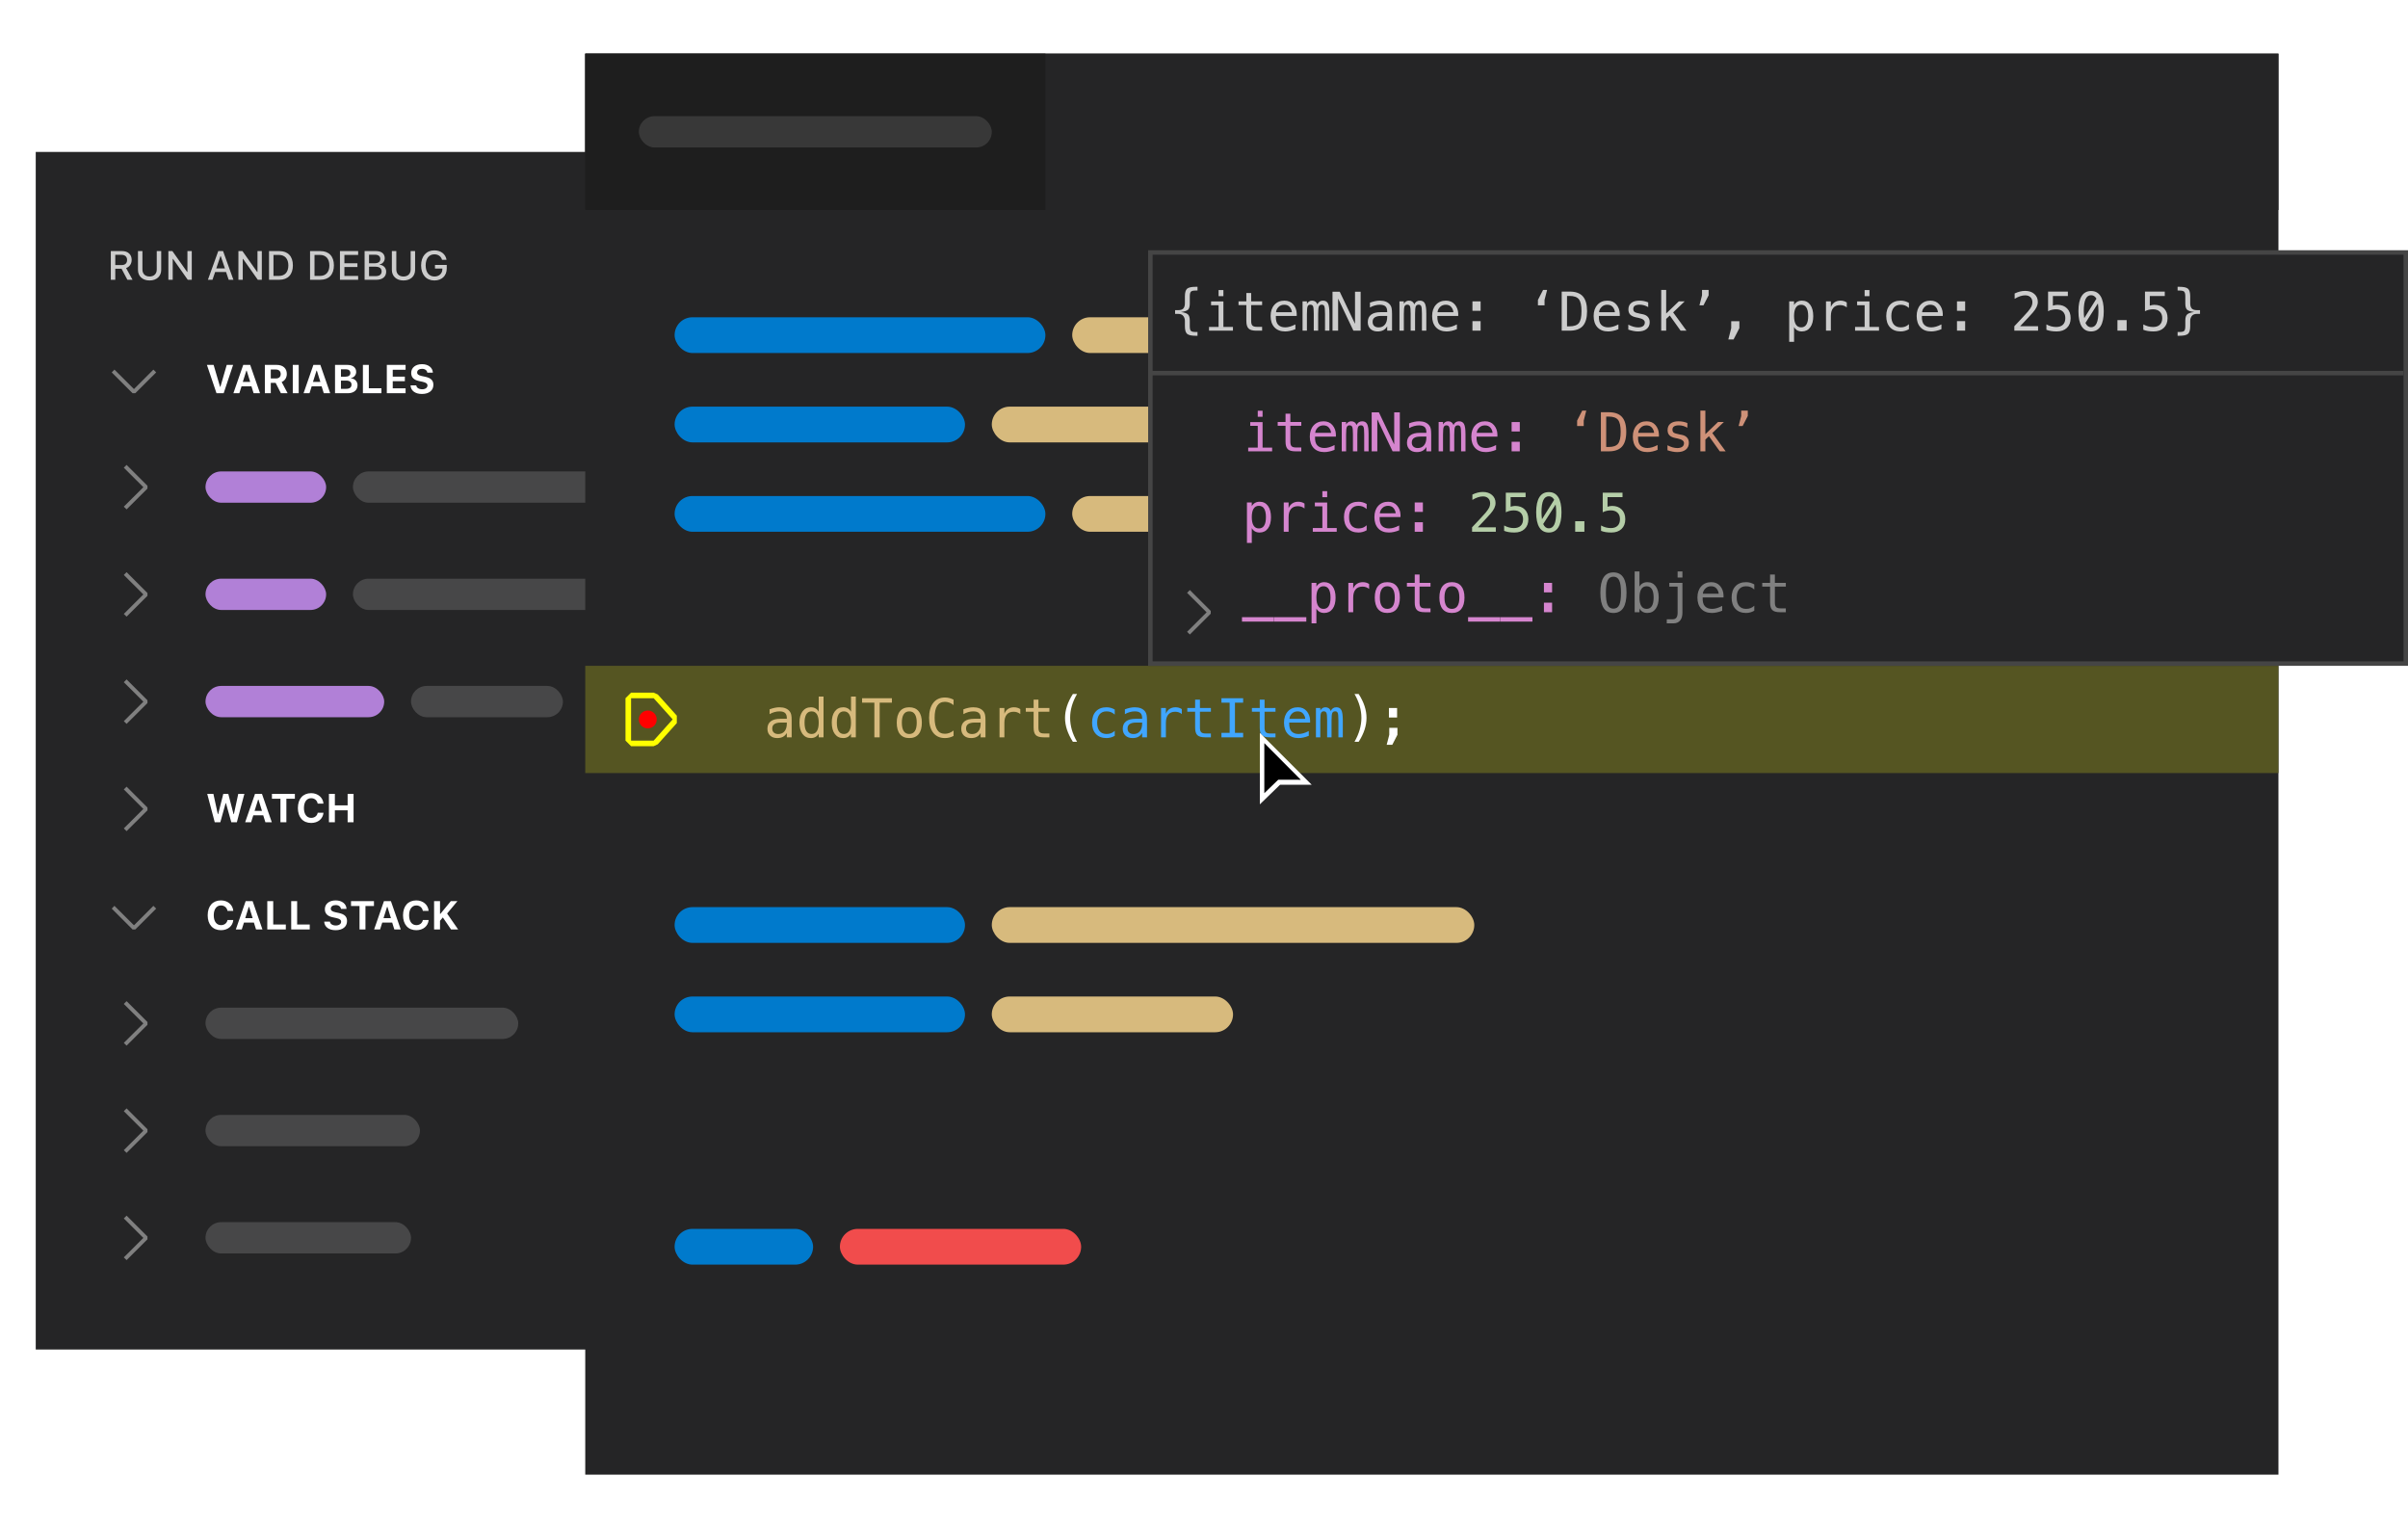 <svg width="539" height="342" viewBox="0 0 539 342" fill="none" xmlns="http://www.w3.org/2000/svg">
<g filter="url(#filter0_d)">
<rect width="192" height="268" transform="translate(8 32)" fill="#252526"/>
<path d="M25.802 58.138H27.208L28.516 60.607H29.668L28.227 57.982C29.01 57.719 29.472 57.017 29.472 56.149C29.472 54.952 28.64 54.187 27.346 54.187H24.805V60.607H25.802V58.138ZM25.802 55.023H27.208C27.977 55.023 28.449 55.455 28.449 56.171C28.449 56.905 28.004 57.319 27.234 57.319H25.802V55.023ZM31.879 54.187H30.883V58.396C30.883 59.784 31.875 60.763 33.481 60.763C35.096 60.763 36.084 59.784 36.084 58.396V54.187H35.087V58.316C35.087 59.232 34.504 59.877 33.481 59.877C32.462 59.877 31.879 59.232 31.879 58.316V54.187ZM38.66 60.607V55.944H38.731L42.028 60.607H42.926V54.187H41.956V58.858H41.885L38.588 54.187H37.69V60.607H38.66ZM51.188 60.607H52.247L49.929 54.187H48.857L46.539 60.607H47.562L48.154 58.872H50.601L51.188 60.607ZM49.342 55.322H49.417L50.347 58.071H48.407L49.342 55.322ZM54.338 60.607V55.944H54.409L57.706 60.607H58.605V54.187H57.635V58.858H57.563L54.267 54.187H53.368V60.607H54.338ZM60.22 54.187V60.607H62.538C64.451 60.607 65.558 59.423 65.558 57.381C65.558 55.361 64.442 54.187 62.538 54.187H60.22ZM61.216 55.046H62.426C63.757 55.046 64.544 55.913 64.544 57.395C64.544 58.89 63.77 59.748 62.426 59.748H61.216V55.046ZM69.402 54.187V60.607H71.72C73.633 60.607 74.741 59.423 74.741 57.381C74.741 55.361 73.624 54.187 71.72 54.187H69.402ZM70.399 55.046H71.609C72.939 55.046 73.727 55.913 73.727 57.395C73.727 58.89 72.953 59.748 71.609 59.748H70.399V55.046ZM80.169 59.748H77.09V57.751H80.004V56.923H77.09V55.046H80.169V54.187H76.094V60.607H80.169V59.748ZM84.249 60.607C85.619 60.607 86.442 59.922 86.442 58.792C86.442 57.951 85.864 57.337 84.996 57.243V57.168C85.628 57.061 86.122 56.46 86.122 55.789C86.122 54.801 85.397 54.187 84.191 54.187H81.611V60.607H84.249ZM82.607 55.001H83.96C84.698 55.001 85.13 55.353 85.13 55.962C85.13 56.59 84.671 56.919 83.791 56.919H82.607V55.001ZM82.607 59.793V57.679H83.991C84.93 57.679 85.423 58.035 85.423 58.729C85.423 59.423 84.947 59.793 84.049 59.793H82.607ZM88.711 54.187H87.715V58.396C87.715 59.784 88.707 60.763 90.313 60.763C91.928 60.763 92.916 59.784 92.916 58.396V54.187H91.919V58.316C91.919 59.232 91.336 59.877 90.313 59.877C89.294 59.877 88.711 59.232 88.711 58.316V54.187ZM99.998 58.08V57.283H97.365V58.089H99.02V58.231C99.011 59.214 98.29 59.877 97.24 59.877C96.034 59.877 95.278 58.93 95.278 57.39C95.278 55.873 96.03 54.917 97.218 54.917C98.094 54.917 98.704 55.348 98.953 56.145H99.954C99.736 54.85 98.677 54.031 97.218 54.031C95.42 54.031 94.259 55.353 94.259 57.395C94.259 59.464 95.407 60.763 97.227 60.763C98.908 60.763 99.998 59.708 99.998 58.08Z" fill="#CCCCCC"/>
<path d="M29.984 85.064L34.336 80.712L34.96 81.336L30.288 85.992H29.664L25.008 81.336L25.616 80.712L29.984 85.064Z" fill="#808080"/>
<path d="M50.065 86L52.179 79.659H50.751L49.335 84.55H49.256L47.815 79.659H46.316L48.461 86H50.065ZM56.767 86H58.204L56.002 79.659H54.442L52.24 86H53.572L54.06 84.462H56.288L56.767 86ZM55.141 80.946H55.22L56.006 83.469H54.345L55.141 80.946ZM60.612 83.68H61.697L62.879 86H64.382L63.046 83.482C63.776 83.196 64.198 82.493 64.198 81.68C64.198 80.428 63.341 79.659 61.948 79.659H59.285V86H60.612V83.68ZM60.612 80.696H61.763C62.422 80.696 62.835 81.082 62.835 81.698C62.835 82.326 62.444 82.691 61.776 82.691H60.612V80.696ZM66.861 86V79.659H65.534V86H66.861ZM72.473 86H73.91L71.708 79.659H70.148L67.946 86H69.278L69.766 84.462H71.994L72.473 86ZM70.847 80.946H70.926L71.712 83.469H70.051L70.847 80.946ZM77.838 86C79.192 86 80.031 85.301 80.031 84.185C80.031 83.368 79.42 82.739 78.581 82.673V82.594C79.231 82.498 79.728 81.913 79.728 81.241C79.728 80.261 78.994 79.659 77.764 79.659H74.991V86H77.838ZM76.318 80.643H77.425C78.058 80.643 78.423 80.951 78.423 81.469C78.423 81.997 78.032 82.295 77.315 82.295H76.318V80.643ZM76.318 85.011V83.17H77.469C78.251 83.17 78.678 83.486 78.678 84.08C78.678 84.686 78.265 85.011 77.5 85.011H76.318ZM85.379 84.884H82.558V79.659H81.231V86H85.379V84.884ZM90.785 84.906H87.911V83.302H90.622V82.282H87.911V80.753H90.785V79.659H86.584V86H90.785V84.906ZM91.897 84.247C91.945 85.42 92.925 86.163 94.436 86.163C96.027 86.163 97.007 85.38 97.007 84.115C97.007 83.135 96.458 82.585 95.184 82.313L94.419 82.15C93.676 81.988 93.373 81.755 93.373 81.355C93.373 80.858 93.812 80.538 94.476 80.538C95.118 80.538 95.584 80.876 95.645 81.394H96.893C96.853 80.274 95.865 79.496 94.467 79.496C93.004 79.496 92.041 80.278 92.041 81.46C92.041 82.423 92.608 83.016 93.764 83.262L94.59 83.442C95.368 83.614 95.685 83.856 95.685 84.273C95.685 84.765 95.197 85.112 94.507 85.112C93.76 85.112 93.241 84.774 93.18 84.247H91.897Z" fill="white"/>
<path d="M32.08 107.016L27.712 102.664L28.336 102.04L33.008 106.712V107.336L28.336 111.992L27.712 111.384L32.08 107.032V107.016Z" fill="#808080"/>
<rect x="46" y="103.5" width="27" height="7" rx="3.5" fill="#B180D7"/>
<rect x="79" y="103.5" width="70" height="7" rx="3.5" fill="white" fill-opacity="0.16"/>
<path d="M32.08 131.016L27.712 126.664L28.336 126.04L33.008 130.712V131.336L28.336 135.992L27.712 135.384L32.08 131.032V131.016Z" fill="#808080"/>
<rect x="46" y="127.5" width="27" height="7" rx="3.5" fill="#B180D7"/>
<rect x="79" y="127.5" width="61" height="7" rx="3.5" fill="white" fill-opacity="0.16"/>
<path d="M32.08 155.016L27.712 150.664L28.336 150.04L33.008 154.712V155.336L28.336 159.992L27.712 159.384L32.08 155.032V155.016Z" fill="#808080"/>
<rect x="46" y="151.5" width="40" height="7" rx="3.5" fill="#B180D7"/>
<rect x="92" y="151.5" width="34" height="7" rx="3.5" fill="white" fill-opacity="0.16"/>
<path d="M32.08 179.016L27.712 174.664L28.336 174.04L33.008 178.712V179.336L28.336 183.992L27.712 183.384L32.08 179.032V179.016Z" fill="#808080"/>
<path d="M50.504 177.729H50.575L51.774 182H53.018L54.701 175.659H53.33L52.35 180.189H52.28L51.102 175.659H49.981L48.826 180.189H48.755L47.767 175.659H46.387L48.065 182H49.318L50.504 177.729ZM59.403 182H60.84L58.639 175.659H57.079L54.877 182H56.209L56.696 180.462H58.924L59.403 182ZM57.777 176.946H57.856L58.643 179.469H56.982L57.777 176.946ZM64.101 182V176.753H66.004V175.659H60.871V176.753H62.774V182H64.101ZM69.651 182.163C71.181 182.163 72.297 181.235 72.407 179.882H71.115C70.987 180.581 70.416 181.029 69.656 181.029C68.654 181.029 68.034 180.185 68.034 178.827C68.034 177.469 68.654 176.625 69.651 176.625C70.407 176.625 70.983 177.109 71.11 177.843H72.402C72.306 176.48 71.154 175.496 69.651 175.496C67.81 175.496 66.676 176.766 66.676 178.827C66.676 180.888 67.814 182.163 69.651 182.163ZM79.139 182V175.659H77.812V178.234H74.956V175.659H73.628V182H74.956V179.328H77.812V182H79.139Z" fill="white"/>
<path d="M29.984 205.064L34.336 200.712L34.96 201.336L30.288 205.992H29.664L25.008 201.336L25.616 200.712L29.984 205.064Z" fill="#808080"/>
<path d="M49.463 206.163C50.992 206.163 52.108 205.235 52.218 203.882H50.926C50.799 204.581 50.227 205.029 49.467 205.029C48.465 205.029 47.846 204.185 47.846 202.827C47.846 201.469 48.465 200.625 49.463 200.625C50.219 200.625 50.794 201.109 50.922 201.843H52.214C52.117 200.48 50.966 199.496 49.463 199.496C47.622 199.496 46.488 200.766 46.488 202.827C46.488 204.888 47.626 206.163 49.463 206.163ZM57.312 206H58.748L56.547 199.659H54.987L52.785 206H54.117L54.605 204.462H56.833L57.312 206ZM55.685 200.946H55.765L56.551 203.469H54.89L55.685 200.946ZM63.978 204.884H61.157V199.659H59.83V206H63.978V204.884ZM69.331 204.884H66.509V199.659H65.182V206H69.331V204.884ZM72.569 204.247C72.618 205.42 73.598 206.163 75.109 206.163C76.7 206.163 77.68 205.38 77.68 204.115C77.68 203.135 77.131 202.585 75.856 202.313L75.092 202.15C74.349 201.988 74.046 201.755 74.046 201.355C74.046 200.858 74.485 200.538 75.149 200.538C75.79 200.538 76.256 200.876 76.318 201.395H77.566C77.526 200.274 76.538 199.496 75.14 199.496C73.677 199.496 72.714 200.278 72.714 201.46C72.714 202.423 73.281 203.016 74.437 203.262L75.263 203.442C76.041 203.614 76.357 203.855 76.357 204.273C76.357 204.765 75.87 205.112 75.18 205.112C74.433 205.112 73.914 204.774 73.853 204.247H72.569ZM81.802 206V200.753H83.705V199.659H78.572V200.753H80.475V206H81.802ZM88.267 206H89.704L87.502 199.659H85.942L83.74 206H85.072L85.56 204.462H87.788L88.267 206ZM86.641 200.946H86.72L87.506 203.469H85.845L86.641 200.946ZM93.189 206.163C94.718 206.163 95.834 205.235 95.944 203.882H94.652C94.524 204.581 93.953 205.029 93.193 205.029C92.191 205.029 91.571 204.185 91.571 202.827C91.571 201.469 92.191 200.625 93.189 200.625C93.944 200.625 94.52 201.109 94.647 201.843H95.939C95.843 200.48 94.691 199.496 93.189 199.496C91.347 199.496 90.213 200.766 90.213 202.827C90.213 204.888 91.352 206.163 93.189 206.163ZM98.493 206V204.062L99.121 203.306L100.962 206H102.553L100.079 202.436L102.391 199.659H100.914L98.572 202.506H98.493V199.659H97.165V206H98.493Z" fill="white"/>
<path d="M32.08 227.016L27.712 222.664L28.336 222.04L33.008 226.712V227.336L28.336 231.992L27.712 231.384L32.08 227.032V227.016Z" fill="#808080"/>
<rect x="46" y="223.5" width="70" height="7" rx="3.5" fill="white" fill-opacity="0.16"/>
<path d="M32.08 251.016L27.712 246.664L28.336 246.04L33.008 250.712V251.336L28.336 255.992L27.712 255.384L32.08 251.032V251.016Z" fill="#808080"/>
<rect x="46" y="247.5" width="48" height="7" rx="3.5" fill="white" fill-opacity="0.16"/>
<path d="M32.08 275.016L27.712 270.664L28.336 270.04L33.008 274.712V275.336L28.336 279.992L27.712 279.384L32.08 275.032V275.016Z" fill="#808080"/>
<rect x="46" y="271.5" width="46" height="7" rx="3.5" fill="white" fill-opacity="0.16"/>
</g>
<g filter="url(#filter1_d)">
<rect width="379" height="318" transform="translate(131 10)" fill="#252526"/>
<rect width="379" height="35" transform="translate(131 10)" fill="#252526"/>
<rect width="103" height="35" transform="translate(131 10)" fill="#1E1E1E"/>
<rect x="143" y="24" width="79" height="7" rx="3.5" fill="white" fill-opacity="0.12"/>
<rect x="151" y="69" width="83" height="8" rx="4" fill="#007ACC"/>
<rect x="151" y="89" width="65" height="8" rx="4" fill="#007ACC"/>
<rect x="151" y="109" width="83" height="8" rx="4" fill="#007ACC"/>
<g clip-path="url(#clip0)">
<rect width="379" height="24" transform="translate(131 147)" fill="#555522"/>
<path d="M151.496 158.152L147.24 153.416L146.312 153H141.256L140.008 154.248V163.736L141.256 164.984H146.312L147.24 164.552L151.496 159.816V158.152ZM146.312 163.736H141.256V154.248H146.312L150.568 158.984L146.312 163.736Z" fill="#FFFF00"/>
<path d="M175.113 159.701H174.756C174.127 159.701 173.652 159.812 173.332 160.035C173.016 160.254 172.857 160.582 172.857 161.02C172.857 161.414 172.977 161.721 173.215 161.939C173.453 162.158 173.783 162.268 174.205 162.268C174.799 162.268 175.266 162.062 175.605 161.652C175.945 161.238 176.117 160.668 176.121 159.941V159.701H175.113ZM177.205 159.256V163H176.121V162.027C175.891 162.418 175.6 162.707 175.248 162.895C174.9 163.078 174.477 163.17 173.977 163.17C173.309 163.17 172.775 162.982 172.377 162.607C171.979 162.229 171.779 161.723 171.779 161.09C171.779 160.359 172.023 159.805 172.512 159.426C173.004 159.047 173.725 158.857 174.674 158.857H176.121V158.688C176.117 158.164 175.984 157.785 175.723 157.551C175.461 157.312 175.043 157.193 174.469 157.193C174.102 157.193 173.73 157.246 173.355 157.352C172.98 157.457 172.615 157.611 172.26 157.814V156.736C172.658 156.584 173.039 156.471 173.402 156.396C173.77 156.318 174.125 156.279 174.469 156.279C175.012 156.279 175.475 156.359 175.857 156.52C176.244 156.68 176.557 156.92 176.795 157.24C176.943 157.436 177.049 157.678 177.111 157.967C177.174 158.252 177.205 158.682 177.205 159.256ZM183.258 157.275V153.883H184.336V163H183.258V162.174C183.078 162.498 182.838 162.746 182.537 162.918C182.24 163.086 181.896 163.17 181.506 163.17C180.713 163.17 180.088 162.863 179.631 162.25C179.178 161.633 178.951 160.783 178.951 159.701C178.951 158.635 179.18 157.799 179.637 157.193C180.094 156.584 180.717 156.279 181.506 156.279C181.9 156.279 182.248 156.365 182.549 156.537C182.85 156.705 183.086 156.951 183.258 157.275ZM180.088 159.725C180.088 160.561 180.221 161.191 180.486 161.617C180.752 162.043 181.145 162.256 181.664 162.256C182.184 162.256 182.578 162.041 182.848 161.611C183.121 161.182 183.258 160.553 183.258 159.725C183.258 158.893 183.121 158.264 182.848 157.838C182.578 157.408 182.184 157.193 181.664 157.193C181.145 157.193 180.752 157.406 180.486 157.832C180.221 158.258 180.088 158.889 180.088 159.725ZM190.488 157.275V153.883H191.566V163H190.488V162.174C190.309 162.498 190.068 162.746 189.768 162.918C189.471 163.086 189.127 163.17 188.736 163.17C187.943 163.17 187.318 162.863 186.861 162.25C186.408 161.633 186.182 160.783 186.182 159.701C186.182 158.635 186.41 157.799 186.867 157.193C187.324 156.584 187.947 156.279 188.736 156.279C189.131 156.279 189.479 156.365 189.779 156.537C190.08 156.705 190.316 156.951 190.488 157.275ZM187.318 159.725C187.318 160.561 187.451 161.191 187.717 161.617C187.982 162.043 188.375 162.256 188.895 162.256C189.414 162.256 189.809 162.041 190.078 161.611C190.352 161.182 190.488 160.553 190.488 159.725C190.488 158.893 190.352 158.264 190.078 157.838C189.809 157.408 189.414 157.193 188.895 157.193C188.375 157.193 187.982 157.406 187.717 157.832C187.451 158.258 187.318 158.889 187.318 159.725ZM192.967 154.252H199.641V155.248H196.904V163H195.715V155.248H192.967V154.252ZM203.531 157.193C202.984 157.193 202.57 157.406 202.289 157.832C202.008 158.258 201.867 158.889 201.867 159.725C201.867 160.557 202.008 161.188 202.289 161.617C202.57 162.043 202.984 162.256 203.531 162.256C204.082 162.256 204.498 162.043 204.779 161.617C205.061 161.188 205.201 160.557 205.201 159.725C205.201 158.889 205.061 158.258 204.779 157.832C204.498 157.406 204.082 157.193 203.531 157.193ZM203.531 156.279C204.441 156.279 205.137 156.574 205.617 157.164C206.102 157.754 206.344 158.607 206.344 159.725C206.344 160.846 206.104 161.701 205.623 162.291C205.143 162.877 204.445 163.17 203.531 163.17C202.621 163.17 201.926 162.877 201.445 162.291C200.965 161.701 200.725 160.846 200.725 159.725C200.725 158.607 200.965 157.754 201.445 157.164C201.926 156.574 202.621 156.279 203.531 156.279ZM213.439 162.689C213.139 162.85 212.83 162.969 212.514 163.047C212.197 163.129 211.861 163.17 211.506 163.17C210.385 163.17 209.514 162.773 208.893 161.98C208.275 161.188 207.967 160.072 207.967 158.635C207.967 157.205 208.277 156.092 208.898 155.295C209.523 154.494 210.393 154.094 211.506 154.094C211.861 154.094 212.197 154.135 212.514 154.217C212.83 154.295 213.139 154.414 213.439 154.574V155.787C213.15 155.549 212.84 155.367 212.508 155.242C212.176 155.117 211.842 155.055 211.506 155.055C210.736 155.055 210.16 155.352 209.777 155.945C209.395 156.539 209.203 157.436 209.203 158.635C209.203 159.83 209.395 160.725 209.777 161.318C210.16 161.912 210.736 162.209 211.506 162.209C211.85 162.209 212.186 162.146 212.514 162.021C212.846 161.896 213.154 161.715 213.439 161.477V162.689ZM218.496 159.701H218.139C217.51 159.701 217.035 159.812 216.715 160.035C216.398 160.254 216.24 160.582 216.24 161.02C216.24 161.414 216.359 161.721 216.598 161.939C216.836 162.158 217.166 162.268 217.588 162.268C218.182 162.268 218.648 162.062 218.988 161.652C219.328 161.238 219.5 160.668 219.504 159.941V159.701H218.496ZM220.588 159.256V163H219.504V162.027C219.273 162.418 218.982 162.707 218.631 162.895C218.283 163.078 217.859 163.17 217.359 163.17C216.691 163.17 216.158 162.982 215.76 162.607C215.361 162.229 215.162 161.723 215.162 161.09C215.162 160.359 215.406 159.805 215.895 159.426C216.387 159.047 217.107 158.857 218.057 158.857H219.504V158.688C219.5 158.164 219.367 157.785 219.105 157.551C218.844 157.312 218.426 157.193 217.852 157.193C217.484 157.193 217.113 157.246 216.738 157.352C216.363 157.457 215.998 157.611 215.643 157.814V156.736C216.041 156.584 216.422 156.471 216.785 156.396C217.152 156.318 217.508 156.279 217.852 156.279C218.395 156.279 218.857 156.359 219.24 156.52C219.627 156.68 219.939 156.92 220.178 157.24C220.326 157.436 220.432 157.678 220.494 157.967C220.557 158.252 220.588 158.682 220.588 159.256ZM228.381 157.791C228.15 157.611 227.916 157.48 227.678 157.398C227.439 157.316 227.178 157.275 226.893 157.275C226.221 157.275 225.707 157.486 225.352 157.908C224.996 158.33 224.818 158.939 224.818 159.736V163H223.734V156.438H224.818V157.721C224.998 157.256 225.273 156.9 225.645 156.654C226.02 156.404 226.463 156.279 226.975 156.279C227.24 156.279 227.488 156.312 227.719 156.379C227.949 156.445 228.17 156.549 228.381 156.689V157.791ZM232.441 154.574V156.438H234.891V157.275H232.441V160.838C232.441 161.322 232.533 161.66 232.717 161.852C232.9 162.043 233.221 162.139 233.678 162.139H234.891V163H233.572C232.764 163 232.193 162.838 231.861 162.514C231.529 162.189 231.363 161.631 231.363 160.838V157.275H229.611V156.438H231.363V154.574H232.441Z" fill="#D7BA7D"/>
<path d="M241.084 153.309C240.564 154.199 240.176 155.088 239.918 155.975C239.664 156.857 239.537 157.748 239.537 158.646C239.537 159.541 239.664 160.432 239.918 161.318C240.176 162.205 240.564 163.098 241.084 163.996H240.146C239.557 163.066 239.117 162.162 238.828 161.283C238.539 160.4 238.395 159.521 238.395 158.646C238.395 157.775 238.539 156.898 238.828 156.016C239.117 155.133 239.557 154.23 240.146 153.309H241.084ZM303.188 153.309H304.125C304.715 154.23 305.154 155.133 305.443 156.016C305.732 156.898 305.877 157.775 305.877 158.646C305.877 159.525 305.732 160.406 305.443 161.289C305.154 162.172 304.715 163.074 304.125 163.996H303.188C303.707 163.09 304.094 162.193 304.348 161.307C304.605 160.42 304.734 159.533 304.734 158.646C304.734 157.756 304.605 156.867 304.348 155.98C304.094 155.094 303.707 154.203 303.188 153.309ZM310.969 160.885H312.797V162.438L311.643 164.676H310.389L310.969 162.438V160.885ZM310.893 156.443H312.721V158.559H310.893V156.443Z" fill="white"/>
<path d="M249.521 162.666C249.232 162.834 248.934 162.959 248.625 163.041C248.32 163.127 248.008 163.17 247.688 163.17C246.672 163.17 245.877 162.865 245.303 162.256C244.732 161.646 244.447 160.803 244.447 159.725C244.447 158.646 244.732 157.803 245.303 157.193C245.877 156.584 246.672 156.279 247.688 156.279C248.004 156.279 248.312 156.32 248.613 156.402C248.914 156.484 249.217 156.611 249.521 156.783V157.914C249.236 157.66 248.949 157.477 248.66 157.363C248.375 157.25 248.051 157.193 247.688 157.193C247.012 157.193 246.492 157.412 246.129 157.85C245.766 158.287 245.584 158.912 245.584 159.725C245.584 160.533 245.766 161.158 246.129 161.6C246.496 162.037 247.016 162.256 247.688 162.256C248.062 162.256 248.398 162.199 248.695 162.086C248.992 161.969 249.268 161.789 249.521 161.547V162.666ZM254.648 159.701H254.291C253.662 159.701 253.188 159.812 252.867 160.035C252.551 160.254 252.393 160.582 252.393 161.02C252.393 161.414 252.512 161.721 252.75 161.939C252.988 162.158 253.318 162.268 253.74 162.268C254.334 162.268 254.801 162.062 255.141 161.652C255.48 161.238 255.652 160.668 255.656 159.941V159.701H254.648ZM256.74 159.256V163H255.656V162.027C255.426 162.418 255.135 162.707 254.783 162.895C254.436 163.078 254.012 163.17 253.512 163.17C252.844 163.17 252.311 162.982 251.912 162.607C251.514 162.229 251.314 161.723 251.314 161.09C251.314 160.359 251.559 159.805 252.047 159.426C252.539 159.047 253.26 158.857 254.209 158.857H255.656V158.688C255.652 158.164 255.52 157.785 255.258 157.551C254.996 157.312 254.578 157.193 254.004 157.193C253.637 157.193 253.266 157.246 252.891 157.352C252.516 157.457 252.15 157.611 251.795 157.814V156.736C252.193 156.584 252.574 156.471 252.938 156.396C253.305 156.318 253.66 156.279 254.004 156.279C254.547 156.279 255.01 156.359 255.393 156.52C255.779 156.68 256.092 156.92 256.33 157.24C256.479 157.436 256.584 157.678 256.646 157.967C256.709 158.252 256.74 158.682 256.74 159.256ZM264.533 157.791C264.303 157.611 264.068 157.48 263.83 157.398C263.592 157.316 263.33 157.275 263.045 157.275C262.373 157.275 261.859 157.486 261.504 157.908C261.148 158.33 260.971 158.939 260.971 159.736V163H259.887V156.438H260.971V157.721C261.15 157.256 261.426 156.9 261.797 156.654C262.172 156.404 262.615 156.279 263.127 156.279C263.393 156.279 263.641 156.312 263.871 156.379C264.102 156.445 264.322 156.549 264.533 156.689V157.791ZM268.594 154.574V156.438H271.043V157.275H268.594V160.838C268.594 161.322 268.686 161.66 268.869 161.852C269.053 162.043 269.373 162.139 269.83 162.139H271.043V163H269.725C268.916 163 268.346 162.838 268.014 162.514C267.682 162.189 267.516 161.631 267.516 160.838V157.275H265.764V156.438H267.516V154.574H268.594ZM273.404 154.252H278.262V155.248H276.428V162.004H278.262V163H273.404V162.004H275.238V155.248H273.404V154.252ZM283.055 154.574V156.438H285.504V157.275H283.055V160.838C283.055 161.322 283.146 161.66 283.33 161.852C283.514 162.043 283.834 162.139 284.291 162.139H285.504V163H284.186C283.377 163 282.807 162.838 282.475 162.514C282.143 162.189 281.977 161.631 281.977 160.838V157.275H280.225V156.438H281.977V154.574H283.055ZM293.25 159.18V159.707H288.58V159.742C288.549 160.637 288.719 161.279 289.09 161.67C289.465 162.061 289.992 162.256 290.672 162.256C291.016 162.256 291.375 162.201 291.75 162.092C292.125 161.982 292.525 161.816 292.951 161.594V162.666C292.541 162.834 292.145 162.959 291.762 163.041C291.383 163.127 291.016 163.17 290.66 163.17C289.641 163.17 288.844 162.865 288.27 162.256C287.695 161.643 287.408 160.799 287.408 159.725C287.408 158.678 287.689 157.842 288.252 157.217C288.814 156.592 289.564 156.279 290.502 156.279C291.338 156.279 291.996 156.562 292.477 157.129C292.961 157.695 293.219 158.379 293.25 159.18ZM292.172 158.863C292.125 158.41 291.959 158.02 291.674 157.691C291.393 157.359 290.986 157.193 290.455 157.193C289.936 157.193 289.508 157.365 289.172 157.709C288.836 158.053 288.652 158.439 288.621 158.869L292.172 158.863ZM297.879 157.105C298.012 156.824 298.18 156.617 298.383 156.484C298.59 156.348 298.838 156.279 299.127 156.279C299.654 156.279 300.025 156.484 300.24 156.895C300.459 157.301 300.568 158.068 300.568 159.197V163H299.584V159.244C299.584 158.318 299.531 157.744 299.426 157.521C299.324 157.295 299.137 157.182 298.863 157.182C298.551 157.182 298.336 157.303 298.219 157.545C298.105 157.783 298.049 158.35 298.049 159.244V163H297.064V159.244C297.064 158.307 297.008 157.729 296.895 157.51C296.785 157.291 296.586 157.182 296.297 157.182C296.012 157.182 295.812 157.303 295.699 157.545C295.59 157.783 295.535 158.35 295.535 159.244V163H294.557V156.438H295.535V157C295.664 156.766 295.824 156.588 296.016 156.467C296.211 156.342 296.432 156.279 296.678 156.279C296.975 156.279 297.221 156.348 297.416 156.484C297.615 156.621 297.77 156.828 297.879 157.105Z" fill="#40A6FF"/>
<circle cx="145" cy="159" r="2" fill="#FF0000"/>
</g>
<path fill-rule="evenodd" clip-rule="evenodd" d="M282 178V162L293.6 173.608H286.554L286.402 173.732L282 178Z" fill="white"/>
<path fill-rule="evenodd" clip-rule="evenodd" d="M283 164.3V175.5L285.969 172.631L286.129 172.492L291.165 172.5L283 164.3Z" fill="black"/>
<rect x="151" y="201" width="65" height="8" rx="4" fill="#007ACC"/>
<rect x="151" y="221" width="65" height="8" rx="4" fill="#007ACC"/>
<rect x="151" y="273" width="31" height="8" rx="4" fill="#007ACC"/>
<rect x="240" y="69" width="42" height="8" rx="4" fill="#D7BA7D"/>
<rect x="222" y="89" width="42" height="8" rx="4" fill="#D7BA7D"/>
<rect x="240" y="109" width="42" height="8" rx="4" fill="#D7BA7D"/>
<rect x="222" y="201" width="108" height="8" rx="4" fill="#D7BA7D"/>
<rect x="222" y="221" width="54" height="8" rx="4" fill="#D7BA7D"/>
<rect x="188" y="273" width="54" height="8" rx="4" fill="#F14C4C"/>
</g>
<rect x="257.5" y="56.5" width="281" height="92" fill="#252526"/>
<path d="M268.047 74.299V75.143H267.672C266.699 75.143 266.047 74.998 265.715 74.709C265.387 74.42 265.223 73.844 265.223 72.981V71.809C265.223 71.383 265.102 71.016 264.859 70.707C264.621 70.398 264.25 70.244 263.746 70.244H263.031V69.406H263.746C264.297 69.406 264.68 69.275 264.895 69.014C265.113 68.752 265.223 68.367 265.223 67.859V66.336C265.223 65.473 265.387 64.898 265.715 64.613C266.047 64.324 266.699 64.18 267.672 64.18H268.047V65.018H267.637C267.09 65.018 266.732 65.103 266.564 65.275C266.4 65.443 266.318 65.805 266.318 66.359V67.93C266.318 68.617 266.184 69.08 265.914 69.318C265.645 69.553 265.119 69.723 264.338 69.828C265.096 69.918 265.615 70.092 265.896 70.35C266.178 70.603 266.318 71.064 266.318 71.732V72.957C266.318 73.516 266.4 73.879 266.564 74.047C266.732 74.215 267.09 74.299 267.637 74.299H268.047ZM271.082 67.461H273.842V73.162H275.98V74H270.625V73.162H272.764V68.299H271.082V67.461ZM272.764 64.912H273.842V66.272H272.764V64.912ZM280.059 65.574V67.438H282.508V68.275H280.059V71.838C280.059 72.322 280.15 72.66 280.334 72.852C280.518 73.043 280.838 73.139 281.295 73.139H282.508V74H281.189C280.381 74 279.811 73.838 279.479 73.514C279.146 73.189 278.98 72.631 278.98 71.838V68.275H277.229V67.438H278.98V65.574H280.059ZM290.254 70.18V70.707H285.584V70.742C285.553 71.637 285.723 72.279 286.094 72.67C286.469 73.061 286.996 73.256 287.676 73.256C288.02 73.256 288.379 73.201 288.754 73.092C289.129 72.982 289.529 72.816 289.955 72.594V73.666C289.545 73.834 289.148 73.959 288.766 74.041C288.387 74.127 288.02 74.17 287.664 74.17C286.645 74.17 285.848 73.865 285.273 73.256C284.699 72.643 284.412 71.799 284.412 70.725C284.412 69.678 284.693 68.842 285.256 68.217C285.818 67.592 286.568 67.279 287.506 67.279C288.342 67.279 289 67.562 289.48 68.129C289.965 68.695 290.223 69.379 290.254 70.18ZM289.176 69.863C289.129 69.41 288.963 69.019 288.678 68.691C288.396 68.359 287.99 68.193 287.459 68.193C286.939 68.193 286.512 68.365 286.176 68.709C285.84 69.053 285.656 69.439 285.625 69.869L289.176 69.863ZM294.883 68.106C295.016 67.824 295.184 67.617 295.387 67.484C295.594 67.348 295.842 67.279 296.131 67.279C296.658 67.279 297.029 67.484 297.244 67.894C297.463 68.301 297.572 69.068 297.572 70.197V74H296.588V70.244C296.588 69.318 296.535 68.744 296.43 68.522C296.328 68.295 296.141 68.182 295.867 68.182C295.555 68.182 295.34 68.303 295.223 68.545C295.109 68.783 295.053 69.35 295.053 70.244V74H294.068V70.244C294.068 69.307 294.012 68.728 293.898 68.51C293.789 68.291 293.59 68.182 293.301 68.182C293.016 68.182 292.816 68.303 292.703 68.545C292.594 68.783 292.539 69.35 292.539 70.244V74H291.561V67.438H292.539V68C292.668 67.766 292.828 67.588 293.02 67.467C293.215 67.342 293.436 67.279 293.682 67.279C293.979 67.279 294.225 67.348 294.42 67.484C294.619 67.621 294.773 67.828 294.883 68.106ZM298.264 65.281H299.881L303.303 72.459V65.281H304.562V74H302.945L299.523 66.822V74H298.264V65.281ZM309.496 70.701H309.139C308.51 70.701 308.035 70.812 307.715 71.035C307.398 71.254 307.24 71.582 307.24 72.019C307.24 72.414 307.359 72.721 307.598 72.939C307.836 73.158 308.166 73.268 308.588 73.268C309.182 73.268 309.648 73.062 309.988 72.652C310.328 72.238 310.5 71.668 310.504 70.941V70.701H309.496ZM311.588 70.256V74H310.504V73.027C310.273 73.418 309.982 73.707 309.631 73.894C309.283 74.078 308.859 74.17 308.359 74.17C307.691 74.17 307.158 73.982 306.76 73.607C306.361 73.228 306.162 72.723 306.162 72.09C306.162 71.359 306.406 70.805 306.895 70.426C307.387 70.047 308.107 69.857 309.057 69.857H310.504V69.688C310.5 69.164 310.367 68.785 310.105 68.551C309.844 68.312 309.426 68.193 308.852 68.193C308.484 68.193 308.113 68.246 307.738 68.352C307.363 68.457 306.998 68.611 306.643 68.814V67.736C307.041 67.584 307.422 67.471 307.785 67.397C308.152 67.318 308.508 67.279 308.852 67.279C309.395 67.279 309.857 67.359 310.24 67.519C310.627 67.68 310.939 67.92 311.178 68.24C311.326 68.436 311.432 68.678 311.494 68.967C311.557 69.252 311.588 69.682 311.588 70.256ZM316.574 68.106C316.707 67.824 316.875 67.617 317.078 67.484C317.285 67.348 317.533 67.279 317.822 67.279C318.35 67.279 318.721 67.484 318.936 67.894C319.154 68.301 319.264 69.068 319.264 70.197V74H318.279V70.244C318.279 69.318 318.227 68.744 318.121 68.522C318.02 68.295 317.832 68.182 317.559 68.182C317.246 68.182 317.031 68.303 316.914 68.545C316.801 68.783 316.744 69.35 316.744 70.244V74H315.76V70.244C315.76 69.307 315.703 68.728 315.59 68.51C315.48 68.291 315.281 68.182 314.992 68.182C314.707 68.182 314.508 68.303 314.395 68.545C314.285 68.783 314.23 69.35 314.23 70.244V74H313.252V67.438H314.23V68C314.359 67.766 314.52 67.588 314.711 67.467C314.906 67.342 315.127 67.279 315.373 67.279C315.67 67.279 315.916 67.348 316.111 67.484C316.311 67.621 316.465 67.828 316.574 68.106ZM326.406 70.18V70.707H321.736V70.742C321.705 71.637 321.875 72.279 322.246 72.67C322.621 73.061 323.148 73.256 323.828 73.256C324.172 73.256 324.531 73.201 324.906 73.092C325.281 72.982 325.682 72.816 326.107 72.594V73.666C325.697 73.834 325.301 73.959 324.918 74.041C324.539 74.127 324.172 74.17 323.816 74.17C322.797 74.17 322 73.865 321.426 73.256C320.852 72.643 320.564 71.799 320.564 70.725C320.564 69.678 320.846 68.842 321.408 68.217C321.971 67.592 322.721 67.279 323.658 67.279C324.494 67.279 325.152 67.562 325.633 68.129C326.117 68.695 326.375 69.379 326.406 70.18ZM325.328 69.863C325.281 69.41 325.115 69.019 324.83 68.691C324.549 68.359 324.143 68.193 323.611 68.193C323.092 68.193 322.664 68.365 322.328 68.709C321.992 69.053 321.809 69.439 321.777 69.869L325.328 69.863ZM329.588 67.443H331.416V69.559H329.588V67.443ZM329.588 71.867H331.416V74H329.588V71.867ZM345.725 68.334H344.248V67.121L345.396 64.883H346.299L345.725 67.121V68.334ZM351.32 73.027C352.316 73.027 353.012 72.783 353.406 72.295C353.801 71.803 353.998 70.916 353.998 69.635C353.998 68.342 353.801 67.451 353.406 66.963C353.016 66.471 352.32 66.225 351.32 66.225H350.758V73.027H351.32ZM351.344 65.252C352.68 65.252 353.664 65.607 354.297 66.318C354.93 67.029 355.246 68.135 355.246 69.635C355.246 71.127 354.93 72.228 354.297 72.939C353.664 73.647 352.68 74 351.344 74H349.568V65.252H351.344ZM362.559 70.18V70.707H357.889V70.742C357.857 71.637 358.027 72.279 358.398 72.67C358.773 73.061 359.301 73.256 359.98 73.256C360.324 73.256 360.684 73.201 361.059 73.092C361.434 72.982 361.834 72.816 362.26 72.594V73.666C361.85 73.834 361.453 73.959 361.07 74.041C360.691 74.127 360.324 74.17 359.969 74.17C358.949 74.17 358.152 73.865 357.578 73.256C357.004 72.643 356.717 71.799 356.717 70.725C356.717 69.678 356.998 68.842 357.561 68.217C358.123 67.592 358.873 67.279 359.811 67.279C360.646 67.279 361.305 67.562 361.785 68.129C362.27 68.695 362.527 69.379 362.559 70.18ZM361.48 69.863C361.434 69.41 361.268 69.019 360.982 68.691C360.701 68.359 360.295 68.193 359.764 68.193C359.244 68.193 358.816 68.365 358.48 68.709C358.145 69.053 357.961 69.439 357.93 69.869L361.48 69.863ZM368.928 67.666V68.721C368.619 68.541 368.309 68.406 367.996 68.316C367.684 68.227 367.365 68.182 367.041 68.182C366.553 68.182 366.188 68.262 365.945 68.422C365.707 68.578 365.588 68.818 365.588 69.143C365.588 69.436 365.678 69.654 365.857 69.799C366.037 69.943 366.484 70.084 367.199 70.221L367.633 70.303C368.168 70.404 368.572 70.607 368.846 70.912C369.123 71.217 369.262 71.613 369.262 72.102C369.262 72.75 369.031 73.258 368.57 73.625C368.109 73.988 367.469 74.17 366.648 74.17C366.324 74.17 365.984 74.135 365.629 74.064C365.273 73.998 364.889 73.897 364.475 73.76V72.647C364.877 72.853 365.262 73.01 365.629 73.115C365.996 73.217 366.344 73.268 366.672 73.268C367.148 73.268 367.518 73.172 367.779 72.981C368.041 72.785 368.172 72.514 368.172 72.166C368.172 71.666 367.693 71.32 366.736 71.129L366.689 71.117L366.285 71.035C365.664 70.914 365.211 70.711 364.926 70.426C364.641 70.137 364.498 69.744 364.498 69.248C364.498 68.619 364.711 68.135 365.137 67.795C365.562 67.451 366.17 67.279 366.959 67.279C367.311 67.279 367.648 67.312 367.973 67.379C368.297 67.441 368.615 67.537 368.928 67.666ZM371.84 64.883H372.953V70.162L375.783 67.438H377.096L374.512 69.91L377.5 74H376.182L373.756 70.613L372.953 71.369V74H371.84V64.883ZM380.975 64.883H382.451V66.09L381.297 68.334H380.4L380.975 66.09V64.883ZM387.508 71.885H389.336V73.438L388.035 75.963L386.863 75.969L387.508 73.438V71.885ZM401.576 73.174V76.496H400.492V67.438H401.576V68.275C401.756 67.951 401.994 67.705 402.291 67.537C402.592 67.365 402.938 67.279 403.328 67.279C404.121 67.279 404.742 67.586 405.191 68.199C405.645 68.812 405.871 69.662 405.871 70.748C405.871 71.814 405.645 72.652 405.191 73.262C404.738 73.867 404.117 74.17 403.328 74.17C402.93 74.17 402.58 74.086 402.279 73.918C401.982 73.746 401.748 73.498 401.576 73.174ZM404.74 70.725C404.74 69.889 404.607 69.258 404.342 68.832C404.08 68.406 403.689 68.193 403.17 68.193C402.646 68.193 402.25 68.408 401.98 68.838C401.711 69.264 401.576 69.893 401.576 70.725C401.576 71.553 401.711 72.182 401.98 72.611C402.25 73.041 402.646 73.256 403.17 73.256C403.689 73.256 404.08 73.043 404.342 72.617C404.607 72.191 404.74 71.561 404.74 70.725ZM413.377 68.791C413.146 68.611 412.912 68.481 412.674 68.398C412.436 68.316 412.174 68.275 411.889 68.275C411.217 68.275 410.703 68.486 410.348 68.908C409.992 69.33 409.814 69.939 409.814 70.736V74H408.73V67.438H409.814V68.721C409.994 68.256 410.27 67.9 410.641 67.654C411.016 67.404 411.459 67.279 411.971 67.279C412.236 67.279 412.484 67.312 412.715 67.379C412.945 67.445 413.166 67.549 413.377 67.689V68.791ZM415.691 67.461H418.451V73.162H420.59V74H415.234V73.162H417.373V68.299H415.691V67.461ZM417.373 64.912H418.451V66.272H417.373V64.912ZM427.287 73.666C426.998 73.834 426.699 73.959 426.391 74.041C426.086 74.127 425.773 74.17 425.453 74.17C424.438 74.17 423.643 73.865 423.068 73.256C422.498 72.647 422.213 71.803 422.213 70.725C422.213 69.647 422.498 68.803 423.068 68.193C423.643 67.584 424.438 67.279 425.453 67.279C425.77 67.279 426.078 67.32 426.379 67.402C426.68 67.484 426.982 67.611 427.287 67.783V68.914C427.002 68.66 426.715 68.477 426.426 68.363C426.141 68.25 425.816 68.193 425.453 68.193C424.777 68.193 424.258 68.412 423.895 68.85C423.531 69.287 423.35 69.912 423.35 70.725C423.35 71.533 423.531 72.158 423.895 72.6C424.262 73.037 424.781 73.256 425.453 73.256C425.828 73.256 426.164 73.199 426.461 73.086C426.758 72.969 427.033 72.789 427.287 72.547V73.666ZM434.863 70.18V70.707H430.193V70.742C430.162 71.637 430.332 72.279 430.703 72.67C431.078 73.061 431.605 73.256 432.285 73.256C432.629 73.256 432.988 73.201 433.363 73.092C433.738 72.982 434.139 72.816 434.564 72.594V73.666C434.154 73.834 433.758 73.959 433.375 74.041C432.996 74.127 432.629 74.17 432.273 74.17C431.254 74.17 430.457 73.865 429.883 73.256C429.309 72.643 429.021 71.799 429.021 70.725C429.021 69.678 429.303 68.842 429.865 68.217C430.428 67.592 431.178 67.279 432.115 67.279C432.951 67.279 433.609 67.562 434.09 68.129C434.574 68.695 434.832 69.379 434.863 70.18ZM433.785 69.863C433.738 69.41 433.572 69.019 433.287 68.691C433.006 68.359 432.6 68.193 432.068 68.193C431.549 68.193 431.121 68.365 430.785 68.709C430.449 69.053 430.266 69.439 430.234 69.869L433.785 69.863ZM438.045 67.443H439.873V69.559H438.045V67.443ZM438.045 71.867H439.873V74H438.045V71.867ZM452.178 73.004H456.197V74H450.883V73.004C451.613 72.234 452.252 71.555 452.799 70.965C453.346 70.375 453.723 69.959 453.93 69.717C454.32 69.24 454.584 68.856 454.721 68.562C454.857 68.266 454.926 67.963 454.926 67.654C454.926 67.166 454.781 66.783 454.492 66.506C454.207 66.228 453.814 66.09 453.314 66.09C452.959 66.09 452.586 66.154 452.195 66.283C451.805 66.412 451.391 66.607 450.953 66.869V65.674C451.355 65.482 451.75 65.338 452.137 65.24C452.527 65.143 452.912 65.094 453.291 65.094C454.146 65.094 454.834 65.322 455.354 65.779C455.877 66.232 456.139 66.828 456.139 67.566C456.139 67.941 456.051 68.316 455.875 68.691C455.703 69.066 455.422 69.481 455.031 69.934C454.812 70.188 454.494 70.539 454.076 70.988C453.662 71.438 453.029 72.109 452.178 73.004ZM458.436 65.252H462.865V66.248H459.514V68.398C459.682 68.336 459.85 68.291 460.018 68.264C460.189 68.232 460.361 68.217 460.533 68.217C461.439 68.217 462.158 68.484 462.689 69.019C463.221 69.555 463.486 70.279 463.486 71.193C463.486 72.115 463.207 72.842 462.648 73.373C462.094 73.904 461.334 74.17 460.369 74.17C459.904 74.17 459.479 74.139 459.092 74.076C458.709 74.014 458.365 73.92 458.061 73.795V72.594C458.42 72.789 458.781 72.936 459.145 73.033C459.508 73.127 459.879 73.174 460.258 73.174C460.91 73.174 461.412 73.002 461.764 72.658C462.119 72.314 462.297 71.826 462.297 71.193C462.297 70.568 462.113 70.082 461.746 69.734C461.383 69.387 460.875 69.213 460.223 69.213C459.906 69.213 459.598 69.25 459.297 69.324C458.996 69.394 458.709 69.502 458.436 69.647V65.252ZM468.062 65.123C468.996 65.123 469.701 65.504 470.178 66.266C470.658 67.027 470.898 68.154 470.898 69.647C470.898 71.139 470.658 72.266 470.178 73.027C469.701 73.789 468.996 74.17 468.062 74.17C467.129 74.17 466.424 73.789 465.947 73.027C465.471 72.266 465.232 71.139 465.232 69.647C465.232 68.154 465.471 67.027 465.947 66.266C466.424 65.504 467.129 65.123 468.062 65.123ZM468.062 73.232C468.617 73.232 469.029 72.938 469.299 72.348C469.572 71.758 469.709 70.857 469.709 69.647C469.709 69.002 469.67 68.42 469.592 67.9L466.803 72.266C467.096 72.91 467.516 73.232 468.062 73.232ZM468.062 66.061C467.512 66.061 467.1 66.356 466.826 66.945C466.557 67.535 466.422 68.436 466.422 69.647C466.422 70.197 466.459 70.713 466.533 71.193L469.264 66.84C468.967 66.32 468.566 66.061 468.062 66.061ZM473.963 71.633H476.025V74H473.963V71.633ZM480.127 65.252H484.557V66.248H481.205V68.398C481.373 68.336 481.541 68.291 481.709 68.264C481.881 68.232 482.053 68.217 482.225 68.217C483.131 68.217 483.85 68.484 484.381 69.019C484.912 69.555 485.178 70.279 485.178 71.193C485.178 72.115 484.898 72.842 484.34 73.373C483.785 73.904 483.025 74.17 482.061 74.17C481.596 74.17 481.17 74.139 480.783 74.076C480.4 74.014 480.057 73.92 479.752 73.795V72.594C480.111 72.789 480.473 72.936 480.836 73.033C481.199 73.127 481.57 73.174 481.949 73.174C482.602 73.174 483.104 73.002 483.455 72.658C483.811 72.314 483.988 71.826 483.988 71.193C483.988 70.568 483.805 70.082 483.438 69.734C483.074 69.387 482.566 69.213 481.914 69.213C481.598 69.213 481.289 69.25 480.988 69.324C480.688 69.394 480.4 69.502 480.127 69.647V65.252ZM487.838 74.299C488.385 74.299 488.74 74.215 488.904 74.047C489.072 73.879 489.156 73.516 489.156 72.957V71.732C489.156 71.064 489.297 70.603 489.578 70.35C489.859 70.092 490.379 69.918 491.137 69.828C490.355 69.723 489.83 69.553 489.561 69.318C489.291 69.08 489.156 68.617 489.156 67.93V66.359C489.156 65.805 489.072 65.443 488.904 65.275C488.74 65.103 488.385 65.018 487.838 65.018H487.428V64.18H487.803C488.775 64.18 489.426 64.324 489.754 64.613C490.086 64.898 490.252 65.473 490.252 66.336V67.859C490.252 68.367 490.359 68.752 490.574 69.014C490.793 69.275 491.178 69.406 491.729 69.406H492.443V70.244H491.729C491.225 70.244 490.852 70.398 490.609 70.707C490.371 71.016 490.252 71.383 490.252 71.809V72.981C490.252 73.844 490.086 74.42 489.754 74.709C489.426 74.998 488.775 75.143 487.803 75.143H487.428V74.299H487.838Z" fill="#CCCCCC"/>
<path d="M279.852 94.461H282.611V100.162H284.75V101H279.395V100.162H281.533V95.299H279.852V94.461ZM281.533 91.912H282.611V93.272H281.533V91.912ZM288.828 92.574V94.438H291.277V95.275H288.828V98.838C288.828 99.322 288.92 99.66 289.104 99.852C289.287 100.043 289.607 100.139 290.064 100.139H291.277V101H289.959C289.15 101 288.58 100.838 288.248 100.514C287.916 100.189 287.75 99.631 287.75 98.838V95.275H285.998V94.438H287.75V92.574H288.828ZM299.023 97.18V97.707H294.354V97.742C294.322 98.637 294.492 99.279 294.863 99.67C295.238 100.061 295.766 100.256 296.445 100.256C296.789 100.256 297.148 100.201 297.523 100.092C297.898 99.982 298.299 99.816 298.725 99.594V100.666C298.314 100.834 297.918 100.959 297.535 101.041C297.156 101.127 296.789 101.17 296.434 101.17C295.414 101.17 294.617 100.865 294.043 100.256C293.469 99.643 293.182 98.799 293.182 97.725C293.182 96.678 293.463 95.842 294.025 95.217C294.588 94.592 295.338 94.279 296.275 94.279C297.111 94.279 297.77 94.562 298.25 95.129C298.734 95.695 298.992 96.379 299.023 97.18ZM297.945 96.863C297.898 96.41 297.732 96.019 297.447 95.691C297.166 95.359 296.76 95.193 296.229 95.193C295.709 95.193 295.281 95.365 294.945 95.709C294.609 96.053 294.426 96.439 294.395 96.869L297.945 96.863ZM303.652 95.106C303.785 94.824 303.953 94.617 304.156 94.484C304.363 94.348 304.611 94.279 304.9 94.279C305.428 94.279 305.799 94.484 306.014 94.894C306.232 95.301 306.342 96.068 306.342 97.197V101H305.357V97.244C305.357 96.318 305.305 95.744 305.199 95.522C305.098 95.295 304.91 95.182 304.637 95.182C304.324 95.182 304.109 95.303 303.992 95.545C303.879 95.783 303.822 96.35 303.822 97.244V101H302.838V97.244C302.838 96.307 302.781 95.728 302.668 95.51C302.559 95.291 302.359 95.182 302.07 95.182C301.785 95.182 301.586 95.303 301.473 95.545C301.363 95.783 301.309 96.35 301.309 97.244V101H300.33V94.438H301.309V95C301.438 94.766 301.598 94.588 301.789 94.467C301.984 94.342 302.205 94.279 302.451 94.279C302.748 94.279 302.994 94.348 303.189 94.484C303.389 94.621 303.543 94.828 303.652 95.106ZM307.033 92.281H308.65L312.072 99.459V92.281H313.332V101H311.715L308.293 93.822V101H307.033V92.281ZM318.266 97.701H317.908C317.279 97.701 316.805 97.812 316.484 98.035C316.168 98.254 316.01 98.582 316.01 99.019C316.01 99.414 316.129 99.721 316.367 99.939C316.605 100.158 316.936 100.268 317.357 100.268C317.951 100.268 318.418 100.062 318.758 99.652C319.098 99.238 319.27 98.668 319.273 97.941V97.701H318.266ZM320.357 97.256V101H319.273V100.027C319.043 100.418 318.752 100.707 318.4 100.895C318.053 101.078 317.629 101.17 317.129 101.17C316.461 101.17 315.928 100.982 315.529 100.607C315.131 100.229 314.932 99.723 314.932 99.09C314.932 98.359 315.176 97.805 315.664 97.426C316.156 97.047 316.877 96.857 317.826 96.857H319.273V96.688C319.27 96.164 319.137 95.785 318.875 95.551C318.613 95.312 318.195 95.193 317.621 95.193C317.254 95.193 316.883 95.246 316.508 95.352C316.133 95.457 315.768 95.611 315.412 95.814V94.736C315.811 94.584 316.191 94.471 316.555 94.397C316.922 94.318 317.277 94.279 317.621 94.279C318.164 94.279 318.627 94.359 319.01 94.519C319.396 94.68 319.709 94.92 319.947 95.24C320.096 95.436 320.201 95.678 320.264 95.967C320.326 96.252 320.357 96.682 320.357 97.256ZM325.344 95.106C325.477 94.824 325.645 94.617 325.848 94.484C326.055 94.348 326.303 94.279 326.592 94.279C327.119 94.279 327.49 94.484 327.705 94.894C327.924 95.301 328.033 96.068 328.033 97.197V101H327.049V97.244C327.049 96.318 326.996 95.744 326.891 95.522C326.789 95.295 326.602 95.182 326.328 95.182C326.016 95.182 325.801 95.303 325.684 95.545C325.57 95.783 325.514 96.35 325.514 97.244V101H324.529V97.244C324.529 96.307 324.473 95.728 324.359 95.51C324.25 95.291 324.051 95.182 323.762 95.182C323.477 95.182 323.277 95.303 323.164 95.545C323.055 95.783 323 96.35 323 97.244V101H322.021V94.438H323V95C323.129 94.766 323.289 94.588 323.48 94.467C323.676 94.342 323.896 94.279 324.143 94.279C324.439 94.279 324.686 94.348 324.881 94.484C325.08 94.621 325.234 94.828 325.344 95.106ZM335.176 97.18V97.707H330.506V97.742C330.475 98.637 330.645 99.279 331.016 99.67C331.391 100.061 331.918 100.256 332.598 100.256C332.941 100.256 333.301 100.201 333.676 100.092C334.051 99.982 334.451 99.816 334.877 99.594V100.666C334.467 100.834 334.07 100.959 333.688 101.041C333.309 101.127 332.941 101.17 332.586 101.17C331.566 101.17 330.77 100.865 330.195 100.256C329.621 99.643 329.334 98.799 329.334 97.725C329.334 96.678 329.615 95.842 330.178 95.217C330.74 94.592 331.49 94.279 332.428 94.279C333.264 94.279 333.922 94.562 334.402 95.129C334.887 95.695 335.145 96.379 335.176 97.18ZM334.098 96.863C334.051 96.41 333.885 96.019 333.6 95.691C333.318 95.359 332.912 95.193 332.381 95.193C331.861 95.193 331.434 95.365 331.098 95.709C330.762 96.053 330.578 96.439 330.547 96.869L334.098 96.863ZM338.357 94.443H340.186V96.559H338.357V94.443ZM338.357 98.867H340.186V101H338.357V98.867ZM280.197 118.174V121.496H279.113V112.438H280.197V113.275C280.377 112.951 280.615 112.705 280.912 112.537C281.213 112.365 281.559 112.279 281.949 112.279C282.742 112.279 283.363 112.586 283.812 113.199C284.266 113.812 284.492 114.662 284.492 115.748C284.492 116.814 284.266 117.652 283.812 118.262C283.359 118.867 282.738 119.17 281.949 119.17C281.551 119.17 281.201 119.086 280.9 118.918C280.604 118.746 280.369 118.498 280.197 118.174ZM283.361 115.725C283.361 114.889 283.229 114.258 282.963 113.832C282.701 113.406 282.311 113.193 281.791 113.193C281.268 113.193 280.871 113.408 280.602 113.838C280.332 114.264 280.197 114.893 280.197 115.725C280.197 116.553 280.332 117.182 280.602 117.611C280.871 118.041 281.268 118.256 281.791 118.256C282.311 118.256 282.701 118.043 282.963 117.617C283.229 117.191 283.361 116.561 283.361 115.725ZM291.998 113.791C291.768 113.611 291.533 113.48 291.295 113.398C291.057 113.316 290.795 113.275 290.51 113.275C289.838 113.275 289.324 113.486 288.969 113.908C288.613 114.33 288.436 114.939 288.436 115.736V119H287.352V112.438H288.436V113.721C288.615 113.256 288.891 112.9 289.262 112.654C289.637 112.404 290.08 112.279 290.592 112.279C290.857 112.279 291.105 112.312 291.336 112.379C291.566 112.445 291.787 112.549 291.998 112.689V113.791ZM294.312 112.461H297.072V118.162H299.211V119H293.855V118.162H295.994V113.299H294.312V112.461ZM295.994 109.912H297.072V111.271H295.994V109.912ZM305.908 118.666C305.619 118.834 305.32 118.959 305.012 119.041C304.707 119.127 304.395 119.17 304.074 119.17C303.059 119.17 302.264 118.865 301.689 118.256C301.119 117.646 300.834 116.803 300.834 115.725C300.834 114.646 301.119 113.803 301.689 113.193C302.264 112.584 303.059 112.279 304.074 112.279C304.391 112.279 304.699 112.32 305 112.402C305.301 112.484 305.604 112.611 305.908 112.783V113.914C305.623 113.66 305.336 113.477 305.047 113.363C304.762 113.25 304.438 113.193 304.074 113.193C303.398 113.193 302.879 113.412 302.516 113.85C302.152 114.287 301.971 114.912 301.971 115.725C301.971 116.533 302.152 117.158 302.516 117.6C302.883 118.037 303.402 118.256 304.074 118.256C304.449 118.256 304.785 118.199 305.082 118.086C305.379 117.969 305.654 117.789 305.908 117.547V118.666ZM313.484 115.18V115.707H308.814V115.742C308.783 116.637 308.953 117.279 309.324 117.67C309.699 118.061 310.227 118.256 310.906 118.256C311.25 118.256 311.609 118.201 311.984 118.092C312.359 117.982 312.76 117.816 313.186 117.594V118.666C312.775 118.834 312.379 118.959 311.996 119.041C311.617 119.127 311.25 119.17 310.895 119.17C309.875 119.17 309.078 118.865 308.504 118.256C307.93 117.643 307.643 116.799 307.643 115.725C307.643 114.678 307.924 113.842 308.486 113.217C309.049 112.592 309.799 112.279 310.736 112.279C311.572 112.279 312.23 112.562 312.711 113.129C313.195 113.695 313.453 114.379 313.484 115.18ZM312.406 114.863C312.359 114.41 312.193 114.02 311.908 113.691C311.627 113.359 311.221 113.193 310.689 113.193C310.17 113.193 309.742 113.365 309.406 113.709C309.07 114.053 308.887 114.439 308.855 114.869L312.406 114.863ZM316.666 112.443H318.494V114.559H316.666V112.443ZM316.666 116.867H318.494V119H316.666V116.867ZM285.172 138.113V139.109H278V138.113H285.172ZM292.402 138.113V139.109H285.23V138.113H292.402ZM294.658 136.174V139.496H293.574V130.438H294.658V131.275C294.838 130.951 295.076 130.705 295.373 130.537C295.674 130.365 296.02 130.279 296.41 130.279C297.203 130.279 297.824 130.586 298.273 131.199C298.727 131.812 298.953 132.662 298.953 133.748C298.953 134.814 298.727 135.652 298.273 136.262C297.82 136.867 297.199 137.17 296.41 137.17C296.012 137.17 295.662 137.086 295.361 136.918C295.064 136.746 294.83 136.498 294.658 136.174ZM297.822 133.725C297.822 132.889 297.689 132.258 297.424 131.832C297.162 131.406 296.771 131.193 296.252 131.193C295.729 131.193 295.332 131.408 295.062 131.838C294.793 132.264 294.658 132.893 294.658 133.725C294.658 134.553 294.793 135.182 295.062 135.611C295.332 136.041 295.729 136.256 296.252 136.256C296.771 136.256 297.162 136.043 297.424 135.617C297.689 135.191 297.822 134.561 297.822 133.725ZM306.459 131.791C306.229 131.611 305.994 131.48 305.756 131.398C305.518 131.316 305.256 131.275 304.971 131.275C304.299 131.275 303.785 131.486 303.43 131.908C303.074 132.33 302.896 132.939 302.896 133.736V137H301.812V130.438H302.896V131.721C303.076 131.256 303.352 130.9 303.723 130.654C304.098 130.404 304.541 130.279 305.053 130.279C305.318 130.279 305.566 130.312 305.797 130.379C306.027 130.445 306.248 130.549 306.459 130.689V131.791ZM310.531 131.193C309.984 131.193 309.57 131.406 309.289 131.832C309.008 132.258 308.867 132.889 308.867 133.725C308.867 134.557 309.008 135.188 309.289 135.617C309.57 136.043 309.984 136.256 310.531 136.256C311.082 136.256 311.498 136.043 311.779 135.617C312.061 135.188 312.201 134.557 312.201 133.725C312.201 132.889 312.061 132.258 311.779 131.832C311.498 131.406 311.082 131.193 310.531 131.193ZM310.531 130.279C311.441 130.279 312.137 130.574 312.617 131.164C313.102 131.754 313.344 132.607 313.344 133.725C313.344 134.846 313.104 135.701 312.623 136.291C312.143 136.877 311.445 137.17 310.531 137.17C309.621 137.17 308.926 136.877 308.445 136.291C307.965 135.701 307.725 134.846 307.725 133.725C307.725 132.607 307.965 131.754 308.445 131.164C308.926 130.574 309.621 130.279 310.531 130.279ZM317.75 128.574V130.438H320.199V131.275H317.75V134.838C317.75 135.322 317.842 135.66 318.025 135.852C318.209 136.043 318.529 136.139 318.986 136.139H320.199V137H318.881C318.072 137 317.502 136.838 317.17 136.514C316.838 136.189 316.672 135.631 316.672 134.838V131.275H314.92V130.438H316.672V128.574H317.75ZM324.992 131.193C324.445 131.193 324.031 131.406 323.75 131.832C323.469 132.258 323.328 132.889 323.328 133.725C323.328 134.557 323.469 135.188 323.75 135.617C324.031 136.043 324.445 136.256 324.992 136.256C325.543 136.256 325.959 136.043 326.24 135.617C326.521 135.188 326.662 134.557 326.662 133.725C326.662 132.889 326.521 132.258 326.24 131.832C325.959 131.406 325.543 131.193 324.992 131.193ZM324.992 130.279C325.902 130.279 326.598 130.574 327.078 131.164C327.562 131.754 327.805 132.607 327.805 133.725C327.805 134.846 327.564 135.701 327.084 136.291C326.604 136.877 325.906 137.17 324.992 137.17C324.082 137.17 323.387 136.877 322.906 136.291C322.426 135.701 322.186 134.846 322.186 133.725C322.186 132.607 322.426 131.754 322.906 131.164C323.387 130.574 324.082 130.279 324.992 130.279ZM335.785 138.113V139.109H328.613V138.113H335.785ZM343.016 138.113V139.109H335.844V138.113H343.016ZM345.588 130.443H347.416V132.559H345.588V130.443ZM345.588 134.867H347.416V137H345.588V134.867Z" fill="#D585CE"/>
<path d="M354.494 95.334H353.018V94.121L354.166 91.883H355.068L354.494 94.121V95.334ZM360.09 100.027C361.086 100.027 361.781 99.783 362.176 99.295C362.57 98.803 362.768 97.916 362.768 96.635C362.768 95.342 362.57 94.451 362.176 93.963C361.785 93.471 361.09 93.225 360.09 93.225H359.527V100.027H360.09ZM360.113 92.252C361.449 92.252 362.434 92.607 363.066 93.318C363.699 94.029 364.016 95.135 364.016 96.635C364.016 98.127 363.699 99.228 363.066 99.939C362.434 100.646 361.449 101 360.113 101H358.338V92.252H360.113ZM371.328 97.18V97.707H366.658V97.742C366.627 98.637 366.797 99.279 367.168 99.67C367.543 100.061 368.07 100.256 368.75 100.256C369.094 100.256 369.453 100.201 369.828 100.092C370.203 99.982 370.604 99.816 371.029 99.594V100.666C370.619 100.834 370.223 100.959 369.84 101.041C369.461 101.127 369.094 101.17 368.738 101.17C367.719 101.17 366.922 100.865 366.348 100.256C365.773 99.643 365.486 98.799 365.486 97.725C365.486 96.678 365.768 95.842 366.33 95.217C366.893 94.592 367.643 94.279 368.58 94.279C369.416 94.279 370.074 94.562 370.555 95.129C371.039 95.695 371.297 96.379 371.328 97.18ZM370.25 96.863C370.203 96.41 370.037 96.019 369.752 95.691C369.471 95.359 369.064 95.193 368.533 95.193C368.014 95.193 367.586 95.365 367.25 95.709C366.914 96.053 366.73 96.439 366.699 96.869L370.25 96.863ZM377.697 94.666V95.721C377.389 95.541 377.078 95.406 376.766 95.316C376.453 95.227 376.135 95.182 375.811 95.182C375.322 95.182 374.957 95.262 374.715 95.422C374.477 95.578 374.357 95.818 374.357 96.143C374.357 96.436 374.447 96.654 374.627 96.799C374.807 96.943 375.254 97.084 375.969 97.221L376.402 97.303C376.938 97.404 377.342 97.607 377.615 97.912C377.893 98.217 378.031 98.613 378.031 99.102C378.031 99.75 377.801 100.258 377.34 100.625C376.879 100.988 376.238 101.17 375.418 101.17C375.094 101.17 374.754 101.135 374.398 101.064C374.043 100.998 373.658 100.896 373.244 100.76V99.647C373.646 99.853 374.031 100.01 374.398 100.115C374.766 100.217 375.113 100.268 375.441 100.268C375.918 100.268 376.287 100.172 376.549 99.981C376.811 99.785 376.941 99.514 376.941 99.166C376.941 98.666 376.463 98.32 375.506 98.129L375.459 98.117L375.055 98.035C374.434 97.914 373.98 97.711 373.695 97.426C373.41 97.137 373.268 96.744 373.268 96.248C373.268 95.619 373.48 95.135 373.906 94.795C374.332 94.451 374.939 94.279 375.729 94.279C376.08 94.279 376.418 94.312 376.742 94.379C377.066 94.441 377.385 94.537 377.697 94.666ZM380.609 91.883H381.723V97.162L384.553 94.438H385.865L383.281 96.91L386.27 101H384.951L382.525 97.613L381.723 98.369V101H380.609V91.883ZM389.744 91.883H391.221V93.09L390.066 95.334H389.17L389.744 93.09V91.883Z" fill="#CE9178"/>
<path d="M330.799 118.004H334.818V119H329.504V118.004C330.234 117.234 330.873 116.555 331.42 115.965C331.967 115.375 332.344 114.959 332.551 114.717C332.941 114.24 333.205 113.855 333.342 113.562C333.479 113.266 333.547 112.963 333.547 112.654C333.547 112.166 333.402 111.783 333.113 111.506C332.828 111.229 332.436 111.09 331.936 111.09C331.58 111.09 331.207 111.154 330.816 111.283C330.426 111.412 330.012 111.607 329.574 111.869V110.674C329.977 110.482 330.371 110.338 330.758 110.24C331.148 110.143 331.533 110.094 331.912 110.094C332.768 110.094 333.455 110.322 333.975 110.779C334.498 111.232 334.76 111.828 334.76 112.566C334.76 112.941 334.672 113.316 334.496 113.691C334.324 114.066 334.043 114.48 333.652 114.934C333.434 115.188 333.115 115.539 332.697 115.988C332.283 116.438 331.65 117.109 330.799 118.004ZM337.057 110.252H341.486V111.248H338.135V113.398C338.303 113.336 338.471 113.291 338.639 113.264C338.811 113.232 338.982 113.217 339.154 113.217C340.061 113.217 340.779 113.484 341.311 114.02C341.842 114.555 342.107 115.279 342.107 116.193C342.107 117.115 341.828 117.842 341.27 118.373C340.715 118.904 339.955 119.17 338.99 119.17C338.525 119.17 338.1 119.139 337.713 119.076C337.33 119.014 336.986 118.92 336.682 118.795V117.594C337.041 117.789 337.402 117.936 337.766 118.033C338.129 118.127 338.5 118.174 338.879 118.174C339.531 118.174 340.033 118.002 340.385 117.658C340.74 117.314 340.918 116.826 340.918 116.193C340.918 115.568 340.734 115.082 340.367 114.734C340.004 114.387 339.496 114.213 338.844 114.213C338.527 114.213 338.219 114.25 337.918 114.324C337.617 114.395 337.33 114.502 337.057 114.646V110.252ZM346.684 110.123C347.617 110.123 348.322 110.504 348.799 111.266C349.279 112.027 349.52 113.154 349.52 114.646C349.52 116.139 349.279 117.266 348.799 118.027C348.322 118.789 347.617 119.17 346.684 119.17C345.75 119.17 345.045 118.789 344.568 118.027C344.092 117.266 343.854 116.139 343.854 114.646C343.854 113.154 344.092 112.027 344.568 111.266C345.045 110.504 345.75 110.123 346.684 110.123ZM346.684 118.232C347.238 118.232 347.65 117.938 347.92 117.348C348.193 116.758 348.33 115.857 348.33 114.646C348.33 114.002 348.291 113.42 348.213 112.9L345.424 117.266C345.717 117.91 346.137 118.232 346.684 118.232ZM346.684 111.061C346.133 111.061 345.721 111.355 345.447 111.945C345.178 112.535 345.043 113.436 345.043 114.646C345.043 115.197 345.08 115.713 345.154 116.193L347.885 111.84C347.588 111.32 347.188 111.061 346.684 111.061ZM352.584 116.633H354.646V119H352.584V116.633ZM358.748 110.252H363.178V111.248H359.826V113.398C359.994 113.336 360.162 113.291 360.33 113.264C360.502 113.232 360.674 113.217 360.846 113.217C361.752 113.217 362.471 113.484 363.002 114.02C363.533 114.555 363.799 115.279 363.799 116.193C363.799 117.115 363.52 117.842 362.961 118.373C362.406 118.904 361.646 119.17 360.682 119.17C360.217 119.17 359.791 119.139 359.404 119.076C359.021 119.014 358.678 118.92 358.373 118.795V117.594C358.732 117.789 359.094 117.936 359.457 118.033C359.82 118.127 360.191 118.174 360.57 118.174C361.223 118.174 361.725 118.002 362.076 117.658C362.432 117.314 362.609 116.826 362.609 116.193C362.609 115.568 362.426 115.082 362.059 114.734C361.695 114.387 361.188 114.213 360.535 114.213C360.219 114.213 359.91 114.25 359.609 114.324C359.309 114.395 359.021 114.502 358.748 114.646V110.252Z" fill="#B5CEA8"/>
<path d="M362.838 132.635C362.838 131.35 362.705 130.432 362.439 129.881C362.178 129.33 361.746 129.055 361.145 129.055C360.547 129.055 360.115 129.33 359.85 129.881C359.588 130.432 359.457 131.35 359.457 132.635C359.457 133.916 359.588 134.832 359.85 135.383C360.115 135.934 360.547 136.209 361.145 136.209C361.746 136.209 362.178 135.936 362.439 135.389C362.705 134.838 362.838 133.92 362.838 132.635ZM364.074 132.635C364.074 134.158 363.832 135.295 363.348 136.045C362.867 136.795 362.133 137.17 361.145 137.17C360.156 137.17 359.422 136.797 358.941 136.051C358.461 135.305 358.221 134.166 358.221 132.635C358.221 131.107 358.461 129.969 358.941 129.219C359.426 128.469 360.16 128.094 361.145 128.094C362.133 128.094 362.867 128.469 363.348 129.219C363.832 129.969 364.074 131.107 364.074 132.635ZM370.145 133.725C370.145 132.889 370.012 132.258 369.746 131.832C369.48 131.406 369.088 131.193 368.568 131.193C368.045 131.193 367.648 131.408 367.379 131.838C367.109 132.264 366.975 132.893 366.975 133.725C366.975 134.553 367.109 135.182 367.379 135.611C367.648 136.041 368.045 136.256 368.568 136.256C369.088 136.256 369.48 136.043 369.746 135.617C370.012 135.191 370.145 134.561 370.145 133.725ZM366.975 131.275C367.146 130.955 367.383 130.709 367.684 130.537C367.988 130.365 368.34 130.279 368.738 130.279C369.527 130.279 370.148 130.584 370.602 131.193C371.055 131.799 371.281 132.635 371.281 133.701C371.281 134.783 371.053 135.633 370.596 136.25C370.143 136.863 369.52 137.17 368.727 137.17C368.336 137.17 367.99 137.086 367.689 136.918C367.393 136.746 367.154 136.498 366.975 136.174V137H365.896V127.883H366.975V131.275ZM375.512 137.117V131.275H373.654V130.438H376.59V137.117C376.59 137.879 376.414 138.465 376.062 138.875C375.715 139.289 375.219 139.496 374.574 139.496H373.086V138.582H374.457C374.809 138.582 375.072 138.459 375.248 138.213C375.424 137.971 375.512 137.605 375.512 137.117ZM375.512 127.883H376.59V129.248H375.512V127.883ZM385.789 133.18V133.707H381.119V133.742C381.088 134.637 381.258 135.279 381.629 135.67C382.004 136.061 382.531 136.256 383.211 136.256C383.555 136.256 383.914 136.201 384.289 136.092C384.664 135.982 385.064 135.816 385.49 135.594V136.666C385.08 136.834 384.684 136.959 384.301 137.041C383.922 137.127 383.555 137.17 383.199 137.17C382.18 137.17 381.383 136.865 380.809 136.256C380.234 135.643 379.947 134.799 379.947 133.725C379.947 132.678 380.229 131.842 380.791 131.217C381.354 130.592 382.104 130.279 383.041 130.279C383.877 130.279 384.535 130.562 385.016 131.129C385.5 131.695 385.758 132.379 385.789 133.18ZM384.711 132.863C384.664 132.41 384.498 132.02 384.213 131.691C383.932 131.359 383.525 131.193 382.994 131.193C382.475 131.193 382.047 131.365 381.711 131.709C381.375 132.053 381.191 132.439 381.16 132.869L384.711 132.863ZM392.674 136.666C392.385 136.834 392.086 136.959 391.777 137.041C391.473 137.127 391.16 137.17 390.84 137.17C389.824 137.17 389.029 136.865 388.455 136.256C387.885 135.646 387.6 134.803 387.6 133.725C387.6 132.646 387.885 131.803 388.455 131.193C389.029 130.584 389.824 130.279 390.84 130.279C391.156 130.279 391.465 130.32 391.766 130.402C392.066 130.484 392.369 130.611 392.674 130.783V131.914C392.389 131.66 392.102 131.477 391.812 131.363C391.527 131.25 391.203 131.193 390.84 131.193C390.164 131.193 389.645 131.412 389.281 131.85C388.918 132.287 388.736 132.912 388.736 133.725C388.736 134.533 388.918 135.158 389.281 135.6C389.648 136.037 390.168 136.256 390.84 136.256C391.215 136.256 391.551 136.199 391.848 136.086C392.145 135.969 392.42 135.789 392.674 135.547V136.666ZM397.285 128.574V130.438H399.734V131.275H397.285V134.838C397.285 135.322 397.377 135.66 397.561 135.852C397.744 136.043 398.064 136.139 398.521 136.139H399.734V137H398.416C397.607 137 397.037 136.838 396.705 136.514C396.373 136.189 396.207 135.631 396.207 134.838V131.275H394.455V130.438H396.207V128.574H397.285Z" fill="#808080"/>
<rect width="281" height="1" transform="translate(257 83)" fill="#454545"/>
<path d="M270.08 137.016L265.712 132.664L266.336 132.04L271.008 136.712V137.336L266.336 141.992L265.712 141.384L270.08 137.032V137.016Z" fill="#808080"/>
<rect x="257.5" y="56.5" width="281" height="92" stroke="#454545"/>
<defs>
<filter id="filter0_d" x="0" y="26" width="208" height="284" filterUnits="userSpaceOnUse" color-interpolation-filters="sRGB">
<feFlood flood-opacity="0" result="BackgroundImageFix"/>
<feColorMatrix in="SourceAlpha" type="matrix" values="0 0 0 0 0 0 0 0 0 0 0 0 0 0 0 0 0 0 127 0"/>
<feOffset dy="2"/>
<feGaussianBlur stdDeviation="4"/>
<feColorMatrix type="matrix" values="0 0 0 0 0 0 0 0 0 0 0 0 0 0 0 0 0 0 0.4 0"/>
<feBlend mode="normal" in2="BackgroundImageFix" result="effect1_dropShadow"/>
<feBlend mode="normal" in="SourceGraphic" in2="effect1_dropShadow" result="shape"/>
</filter>
<filter id="filter1_d" x="119" y="0" width="403" height="342" filterUnits="userSpaceOnUse" color-interpolation-filters="sRGB">
<feFlood flood-opacity="0" result="BackgroundImageFix"/>
<feColorMatrix in="SourceAlpha" type="matrix" values="0 0 0 0 0 0 0 0 0 0 0 0 0 0 0 0 0 0 127 0"/>
<feOffset dy="2"/>
<feGaussianBlur stdDeviation="6"/>
<feColorMatrix type="matrix" values="0 0 0 0 0 0 0 0 0 0 0 0 0 0 0 0 0 0 0.6 0"/>
<feBlend mode="normal" in2="BackgroundImageFix" result="effect1_dropShadow"/>
<feBlend mode="normal" in="SourceGraphic" in2="effect1_dropShadow" result="shape"/>
</filter>
<clipPath id="clip0">
<rect width="379" height="24" fill="white" transform="translate(131 147)"/>
</clipPath>
</defs>
</svg>
